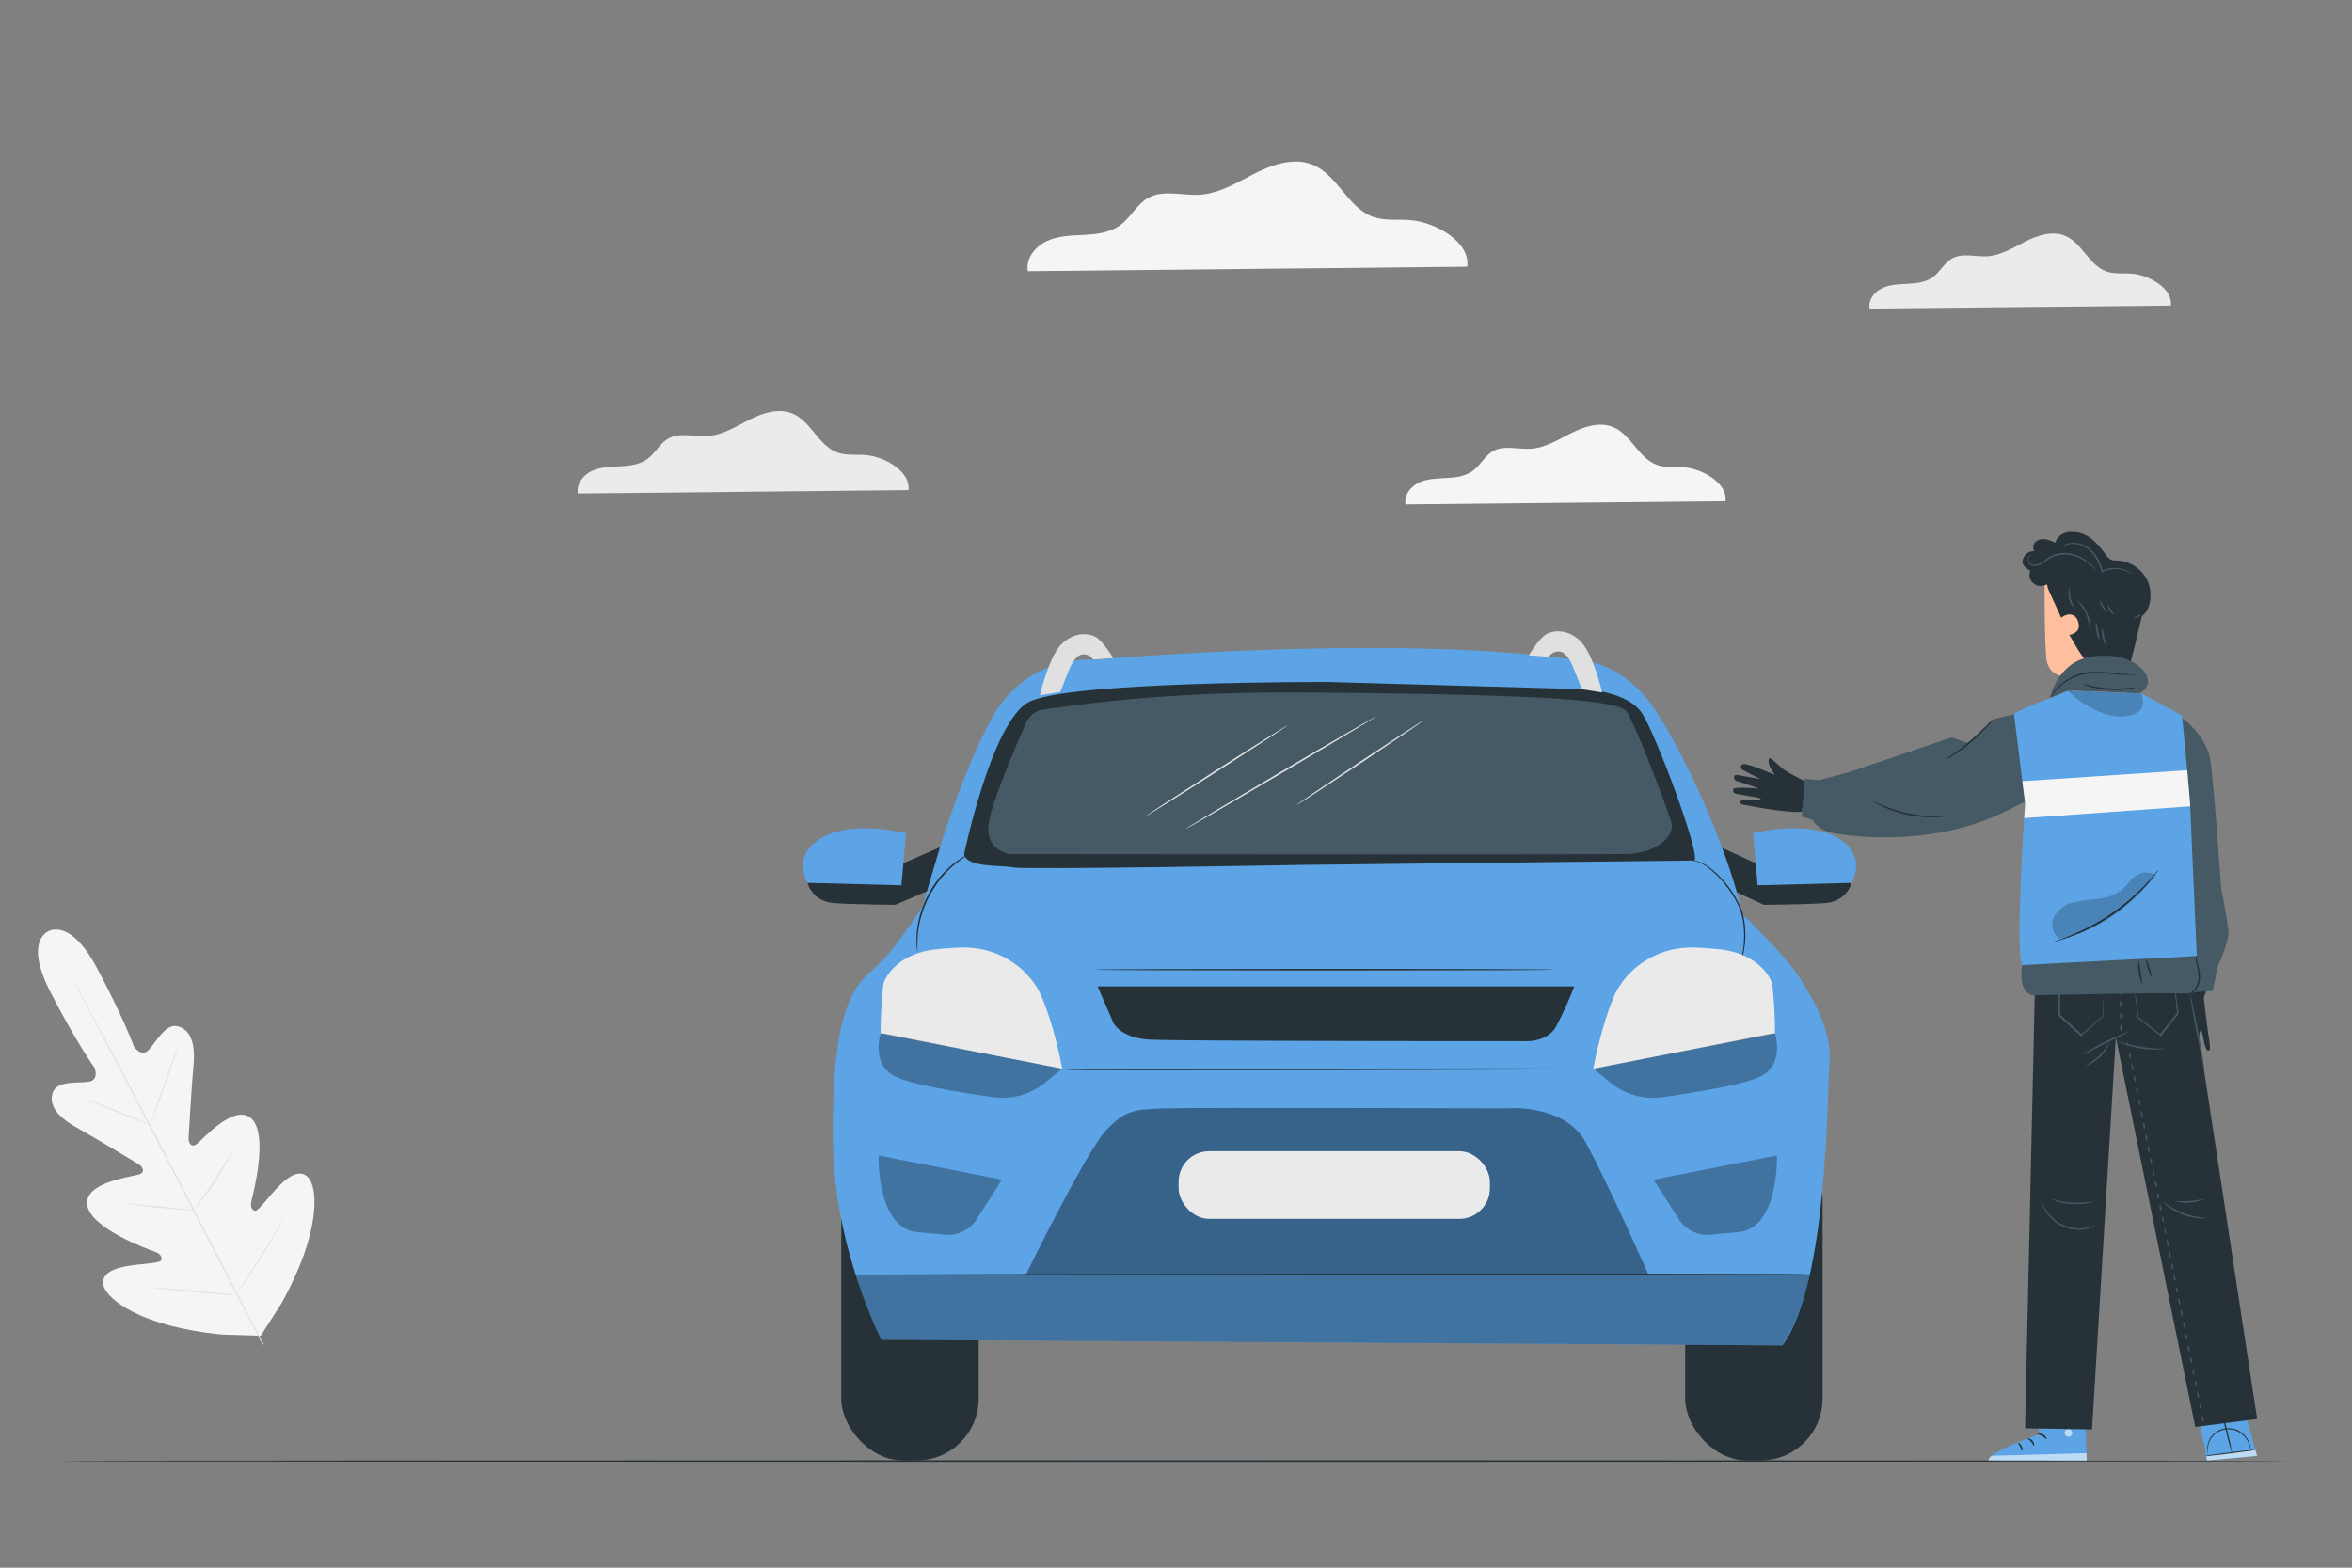 <svg xmlns="http://www.w3.org/2000/svg" viewBox="0 0 750 500"><rect x="0" y="0" width="750" height="500" fill="#808080" stroke="none"/><g id="freepik--background-complete--inject-119"><path d="M15.31,297.1S7.67,300,16,316.26s14.17,24.33,14.17,24.33,1.48,3.78-1.7,4.38-10.2-.5-11.61,3.4c-1.46,4.05,1.49,7.85,7.46,11.18s18.77,11.09,19.92,11.8,2.28,2.45.17,3.2S26.58,377,27.83,384.44s19.4,14,21.37,14.72,2.44,1.59,2.28,2.67-5.51,1.15-10,1.82-9.53,2.22-8.45,6.45S44.91,423.19,71,425.65l12.15.36,6.58-10.29c12.74-22.88,11.54-36.77,8.66-40.06s-7,0-10.1,3.3-6.17,7.68-7.15,7.19-1.4-1.34-.9-3.39,5.39-20.7,0-25.94-15.75,6.78-17.56,8.09-2.62-.63-2.55-2,.93-16.3,1.57-23.1-.83-11.39-5-12.48c-4-1.05-7.08,5.35-9.38,7.64s-4.57-1.08-4.57-1.08-3.35-9.34-12-25.45-15.53-11.32-15.53-11.32" style="fill:#f5f5f5"></path><path d="M83.77,428.86C77.45,417,66.58,395.73,57.15,377.51s-18-34.68-24.24-46.58l-7.43-14.07-2-3.83L23,312c-.11-.23-.16-.35-.16-.35l.2.33.54,1c.49.88,1.19,2.16,2.08,3.8,1.8,3.3,4.38,8.09,7.53,14,6.32,11.86,14.91,28.32,24.34,46.53s20.27,39.5,26.53,51.4" style="fill:#e0e0e0"></path><path d="M26.66,350.3a3.66,3.66,0,0,1,.85.23c.54.17,1.31.44,2.26.79,1.9.69,4.5,1.71,7.34,2.88l7.28,3,2.21.91a4.06,4.06,0,0,1,.8.36,3.66,3.66,0,0,1-.85-.23c-.54-.17-1.31-.44-2.26-.79-1.89-.71-4.47-1.76-7.32-2.94l-7.3-3-2.21-.9A4.38,4.38,0,0,1,26.66,350.3Z" style="fill:#e0e0e0"></path><path d="M48.23,357.73c-.1,0,1.77-5.48,4.17-12.17s4.42-12.08,4.52-12.05-1.77,5.49-4.17,12.18S48.33,357.77,48.23,357.73Z" style="fill:#e0e0e0"></path><path d="M61.45,386.35a5,5,0,0,1,.49-.75l1.43-2c1.21-1.66,2.87-4,4.6-6.59s3.24-5,4.31-6.8l1.27-2.09a4.29,4.29,0,0,1,.5-.74,4.29,4.29,0,0,1-.38.82c-.26.51-.65,1.25-1.16,2.14-1,1.8-2.47,4.25-4.22,6.88s-3.44,4.91-4.7,6.54c-.64.82-1.16,1.47-1.53,1.91A3.77,3.77,0,0,1,61.45,386.35Z" style="fill:#e0e0e0"></path><path d="M40.46,383.92a4.07,4.07,0,0,1,.83,0l2.25.18c1.9.16,4.52.4,7.41.7s5.5.59,7.39.82l2.24.29a3.89,3.89,0,0,1,.82.15,3.34,3.34,0,0,1-.83,0l-2.25-.17c-1.9-.16-4.52-.41-7.41-.7s-5.51-.59-7.4-.82l-2.24-.29A3.43,3.43,0,0,1,40.46,383.92Z" style="fill:#e0e0e0"></path><path d="M48.92,410.67a7.08,7.08,0,0,1,1.06,0l2.89.2c2.43.2,5.79.49,9.5.83s7.06.68,9.49.94l2.87.33a7.33,7.33,0,0,1,1,.17,5,5,0,0,1-1.06,0l-2.88-.21c-2.44-.19-5.8-.49-9.51-.83s-7.06-.68-9.49-.94L50,410.84A4.92,4.92,0,0,1,48.92,410.67Z" style="fill:#e0e0e0"></path><path d="M75.16,412.93a5.92,5.92,0,0,1,.59-1c.45-.66,1-1.52,1.73-2.57,1.46-2.17,3.46-5.17,5.57-8.55s4-6.49,5.27-8.75c.63-1.08,1.15-2,1.56-2.67a7.51,7.51,0,0,1,.6-1,5,5,0,0,1-.48,1c-.33.65-.82,1.58-1.45,2.73-1.26,2.3-3.06,5.43-5.18,8.82s-4.16,6.37-5.67,8.51c-.76,1.06-1.38,1.92-1.83,2.5A6.55,6.55,0,0,1,75.16,412.93Z" style="fill:#e0e0e0"></path><path d="M289.67,156.32c.81-5.86-7.46-10.68-13.67-11.18-3-.24-6,.22-8.85-.76-6.08-2.12-8.51-10-14.44-12.48-4.44-1.87-9.54-.2-13.84,2s-8.55,4.89-13.36,5.2c-4.18.26-8.71-1.29-12.37.76-2.73,1.52-4.15,4.66-6.66,6.51s-5.67,2.19-8.71,2.36-6.21.2-9,1.47-5.07,4.2-4.5,7.2Z" style="fill:#ebebeb"></path><path d="M467.87,85.06c1.07-7.79-9.92-14.2-18.17-14.86-3.94-.32-8,.28-11.76-1-8.09-2.82-11.32-13.26-19.2-16.59-5.9-2.48-12.69-.27-18.4,2.61S389,61.7,382.58,62.11c-5.55.35-11.58-1.71-16.44,1-3.63,2-5.52,6.2-8.86,8.66s-7.53,2.92-11.58,3.14-8.25.26-11.94,2-6.74,5.59-6,9.58Z" style="fill:#f5f5f5"></path><path d="M550.22,159.87C551,154.2,543,149.54,537,149.05c-2.86-.23-5.84.21-8.56-.74-5.89-2.05-8.24-9.65-14-12.08-4.3-1.81-9.24-.19-13.4,1.9s-8.28,4.73-12.93,5c-4,.26-8.44-1.24-12,.74-2.63,1.47-4,4.51-6.45,6.3s-5.48,2.13-8.43,2.29-6,.19-8.69,1.42-4.91,4.07-4.35,7Z" style="fill:#f5f5f5"></path><path d="M692.23,97.46c.73-5.34-6.8-9.73-12.46-10.19-2.7-.21-5.51.2-8.07-.69-5.54-1.93-7.75-9.09-13.16-11.37-4-1.71-8.7-.19-12.61,1.78s-7.8,4.46-12.18,4.74c-3.8.24-7.94-1.17-11.27.69-2.49,1.38-3.79,4.25-6.08,5.93s-5.15,2-7.93,2.16-5.66.18-8.19,1.33-4.62,3.84-4.09,6.57Z" style="fill:#ebebeb"></path></g><g id="freepik--Car--inject-119"><path d="M590.45,281.58s-1.42,6-8.68,6.47-19.33.53-19.33.53l-10-4.63-3.75-13.73,11.19,5.09Z" style="fill:#263238"></path><path d="M590.45,281.58s5.4-8.88-4.81-14.53S559,265.77,559,265.77l1.46,16.59Z" style="fill:#5CA4E6"></path><rect x="537.36" y="362.68" width="43.82" height="103.13" rx="19.76" style="fill:#263238"></rect><rect x="268.25" y="362.68" width="43.82" height="103.13" rx="19.76" style="fill:#263238"></rect><path d="M281.09,427.3s-15-28.77-15.49-62.85,4-47.8,11.95-54.44,16.82-21.25,16.82-21.25,9.09-36.09,21.69-59.31c11.5-21.19,32.75-19,32.75-19s93.39-8.37,151.82-.2c0,0,15.93-1.13,27.44,16.58s24.34,48.68,27.44,64.62c0,0,13.72,13.28,17.71,19.47s11.06,17.26,10.18,27.89-.45,70.37-15,90.29Z" style="fill:#5CA4E6"></path><path d="M307.44,272.41s8.63-41.5,20.32-48.35,95.71-6.55,95.71-6.55l81.44,2.31s14.31.41,18.95,8.07,18.14,43.94,16.52,46.56L415,275.86s-88.28,1.61-91.9.8S308.21,276.89,307.44,272.41Z" style="fill:#263238"></path><path d="M321.89,272.41s-7.64-1.12-6.65-9.5c.77-6.5,8.54-24.67,12-32.46a7.07,7.07,0,0,1,5.57-4.16c10.56-1.36,37.28-5.83,84.83-5.41,60.6.53,97.63,1.64,101,6,2.68,3.47,13.07,31.21,14.28,35.28,1.4,4.71-5,9.95-14.08,10.2S321.89,272.41,321.89,272.41Z" style="fill:#455a64"></path><g style="opacity:0.4"><path d="M505.74,364.51c-6.93-12.88-25.87-11-25.87-11s-97.62-.33-107.91,0-12.95.38-19.26,7-25.59,46.07-25.59,46.07H525.66S513.59,379.11,505.74,364.51Z"></path></g><rect x="370.85" y="372.15" width="1.33" height="1.33" style="fill:none"></rect><path d="M350,314.6l5.07,11.69s2.15,4.54,11,5.26c6.92.55,119.62.52,119.62.52s7.5.66,10.44-4.56a117.16,117.16,0,0,0,5.87-12.91Z" style="fill:#263238"></path><path d="M280.82,329.6a140.51,140.51,0,0,1,.84-15.49c.32-2.18,4.49-10,16.75-11.32,3.19-.35,5.92-.51,8.21-.57a27.55,27.55,0,0,1,21.18,8.92,24.3,24.3,0,0,1,4.34,6.71c4.38,10.34,6.57,23,6.57,23Z" style="fill:#eaeaea"></path><g style="opacity:0.3"><path d="M281.74,329.6h-.92s-3.14,9.47,4.21,13.53c4.85,2.68,21.15,5.32,31.67,6.8a21.4,21.4,0,0,0,16.43-4.54l5.58-4.5Z"></path></g><path d="M331.63,221.75s2.77-12.05,6.67-16.08,8.49-3.92,11.07-2.53c2.3,1.24,5.63,6.77,5.63,6.77l-6.41.47a3.49,3.49,0,0,0-3.82-1.58c-2.32.66-3.92,4.93-3.92,4.93l-2.77,7Z" style="fill:#e0e0e0"></path><path d="M510.88,220.85s-2.77-12-6.67-16.08-8.49-3.92-11.07-2.53c-2.3,1.24-5.63,6.77-5.63,6.77l6.41.48a3.49,3.49,0,0,1,3.82-1.59c2.32.66,3.92,4.93,3.92,4.93l2.77,7Z" style="fill:#e0e0e0"></path><path d="M495.66,309.27c0,.15-32.8.26-73.26.26s-73.26-.11-73.26-.26,32.79-.26,73.26-.26S495.66,309.13,495.66,309.27Z" style="fill:#263238"></path><g style="opacity:0.3"><path d="M280.15,368.52s-.64,23.29,12.32,24.45l8.8.83a10.9,10.9,0,0,0,10.22-5l8-12.56Z"></path></g><g style="opacity:0.3"><path d="M272.84,406.6l304.32-.19c-1.73,8.41-4.5,16.09-8.81,22.66L281.09,427.3A149.89,149.89,0,0,1,272.84,406.6Z"></path></g><path d="M257.49,281.58s1.41,6,8.68,6.47,19.33.53,19.33.53l10.06-4.3,4.16-14.06-11.65,5.09Z" style="fill:#263238"></path><path d="M257.49,281.58s-5.4-8.88,4.8-14.53,26.61-1.28,26.61-1.28l-1.45,16.59Z" style="fill:#5CA4E6"></path><rect x="375.83" y="367.17" width="99.26" height="21.58" rx="9.73" style="fill:#eaeaea"></rect><path d="M308.65,272.65c.06.1-1.78,1.06-4.32,3.18a26.8,26.8,0,0,0-2,1.83c-.72.67-1.38,1.47-2.1,2.28a37.54,37.54,0,0,0-3.92,5.9,35.75,35.75,0,0,0-2.6,6.6,30.3,30.3,0,0,0-.67,3,24,24,0,0,0-.37,2.67c-.29,3.3,0,5.36-.14,5.36a6.59,6.59,0,0,1-.2-1.43,13.94,13.94,0,0,1-.08-1.7,19.54,19.54,0,0,1,.05-2.25,23.89,23.89,0,0,1,.31-2.72,30.84,30.84,0,0,1,.64-3.08,34.78,34.78,0,0,1,2.59-6.71,35.4,35.4,0,0,1,4-6,30.19,30.19,0,0,1,2.16-2.29,22.82,22.82,0,0,1,2.06-1.8,20.87,20.87,0,0,1,1.82-1.34,13.26,13.26,0,0,1,1.44-.9A8,8,0,0,1,308.65,272.65Z" style="fill:#263238"></path><path d="M508.08,340.89c0,.15-37.76.34-84.32.43s-84.34.05-84.34-.1,37.75-.33,84.34-.42S508.08,340.75,508.08,340.89Z" style="fill:#263238"></path><path d="M438.92,228.45c.07.12-13.53,8.29-30.37,18.23S378,264.59,377.92,264.46s13.52-8.28,30.37-18.23S438.84,228.33,438.92,228.45Z" style="fill:#e0e0e0"></path><path d="M410.63,231.33c.08.12-10,6.7-22.49,14.7s-22.7,14.38-22.77,14.26,10-6.7,22.49-14.7S410.56,231.21,410.63,231.33Z" style="fill:#e0e0e0"></path><path d="M453.84,229.83c.08.12-8.91,6.25-20.07,13.68s-20.28,13.37-20.36,13.25,8.9-6.24,20.07-13.68S453.76,229.71,453.84,229.83Z" style="fill:#e0e0e0"></path><path d="M577.16,406.41c0,.14-68.13.3-152.15.35s-152.17,0-152.17-.16,68.11-.3,152.17-.36S577.16,406.27,577.16,406.41Z" style="fill:#263238"></path><path d="M554.36,309.29a12.42,12.42,0,0,1,.41-1.62,39.76,39.76,0,0,0,1-4.44,30,30,0,0,0,.32-6.7,21.9,21.9,0,0,0-1.87-7.93,33.52,33.52,0,0,0-4.46-6.89A30.51,30.51,0,0,0,545,277,12.13,12.13,0,0,0,541,274.8a5.4,5.4,0,0,0-1.19-.26,1.6,1.6,0,0,1-.42-.09s.14,0,.43,0a4.5,4.5,0,0,1,1.24.18,11.6,11.6,0,0,1,4.08,2.08,29.56,29.56,0,0,1,4.92,4.71,32.77,32.77,0,0,1,4.56,7A16.06,16.06,0,0,1,556,292.5a27.37,27.37,0,0,1,.51,4,28.58,28.58,0,0,1-.42,6.79,33.12,33.12,0,0,1-1.13,4.44c-.17.51-.32.9-.42,1.17S554.38,309.3,554.36,309.29Z" style="fill:#263238"></path><path d="M566,329.6a138.87,138.87,0,0,0-.85-15.49c-.31-2.18-4.48-10-16.75-11.32-3.18-.35-5.91-.51-8.2-.57A27.53,27.53,0,0,0,519,311.14a24.33,24.33,0,0,0-4.35,6.71c-4.38,10.34-6.57,23-6.57,23Z" style="fill:#eaeaea"></path><g style="opacity:0.3"><path d="M565.05,329.6H566s3.13,9.47-4.22,13.53c-4.85,2.68-21.15,5.32-31.67,6.8a21.41,21.41,0,0,1-16.43-4.54l-5.58-4.5Z"></path></g><g style="opacity:0.3"><path d="M566.64,368.52s.65,23.29-12.31,24.45l-8.81.83a10.92,10.92,0,0,1-10.22-5l-8-12.56Z"></path></g></g><g id="freepik--Character--inject-119"><path d="M689.32,321.29c-.23.66-.51,1.43-.88,2.32a7.87,7.87,0,0,1-1.34,2.08,11.43,11.43,0,0,1-2.3,2.05,1,1,0,0,0,.15,1.8c.85.12,3.19-1.05,5-3.48s2,2.38,2.1,4.13.61,7.15,1.17,7.55c.82.59,1.6-.18,1.47-1.93s-.14-7,.78-7,1.24,8.91,1.24,8.91-.24,1.92.83,2c1.93.06.89-9.4.77-10.29-.08-.63.92-.67,1,0s.11,8.9,2.08,9c1.5.07-.79-7.78.15-9.49s1.13,6.13,2.57,6.13c.54,0,.94-.08.18-4.56-.37-2.18-1.56-12.29-1.56-12.29l2.71-7.73-11.63-4.88Z" style="fill:#263238"></path><path d="M695.45,228.68s7.79,5.44,9.29,13.22c1.08,5.56,3.53,41.29,3.53,41.29s2.12,10.5,2.33,13.89-3.37,11-3.37,11l-1.64,8-7.2.44-6.88-18.72Z" style="fill:#455a64"></path><polygon points="714.79 446.28 719.67 464.36 703.78 465.81 700.45 448.6 714.79 446.28" style="fill:#5CA4E6"></polygon><path d="M703.32,464.34a11,11,0,0,0,2.33-.08c1.43-.11,3.4-.33,5.58-.61l5.55-.75a13.88,13.88,0,0,0,2.29-.39,10.92,10.92,0,0,0-2.33.08c-1.43.12-3.4.34-5.57.62l-5.55.74A13.17,13.17,0,0,0,703.32,464.34Z" style="fill:#263238"></path><g style="opacity:0.6"><polyline points="719.67 464.36 703.78 465.81 703.53 464.49 719.22 462.49 719.66 464.18" style="fill:#fff"></polyline></g><path d="M711.78,463.56a68.33,68.33,0,0,0-1.51-6.93,67.3,67.3,0,0,0-1.87-6.84,65.19,65.19,0,0,0,1.51,6.93A67.3,67.3,0,0,0,711.78,463.56Z" style="fill:#263238"></path><path d="M704.2,464.22a7.76,7.76,0,0,1,0-3.36,6.73,6.73,0,0,1,1.73-3.14,6.51,6.51,0,0,1,4-1.82,6.75,6.75,0,0,1,4.25,1,7.3,7.3,0,0,1,2.48,2.63,9.34,9.34,0,0,1,1,3.22s0-.08,0-.24,0-.39,0-.69a7.38,7.38,0,0,0-3.28-5.21,7,7,0,0,0-4.48-1.05,6.54,6.54,0,0,0-5.91,5.27,6.29,6.29,0,0,0,0,2.54,4.19,4.19,0,0,0,.2.66C704.15,464.15,704.19,464.23,704.2,464.22Z" style="fill:#263238"></path><path d="M649.18,441.43l1.06,16.06s-16,5.31-16.08,8.3l31.24.22-.63-25.09Z" style="fill:#5CA4E6"></path><g style="opacity:0.6"><path d="M659.85,455.85a1.28,1.28,0,0,1,.93,1.43,1.24,1.24,0,0,1-1.41.93,1.35,1.35,0,0,1-1-1.52,1.26,1.26,0,0,1,1.57-.8" style="fill:#fff"></path></g><g style="opacity:0.6"><path d="M665.4,466l-.07-2.53-30.16.84A2.13,2.13,0,0,0,634,466Z" style="fill:#fff"></path></g><path d="M649.73,457.35c0,.15.78.2,1.54.67s1.18,1.09,1.32,1-.11-.94-1.05-1.49S649.69,457.21,649.73,457.35Z" style="fill:#263238"></path><path d="M646.5,458.8c0,.15.64.39,1.17,1s.71,1.31.86,1.3.22-.88-.46-1.65S646.5,458.66,646.5,458.8Z" style="fill:#263238"></path><path d="M644.76,462.78c.14,0,.33-.74-.09-1.56s-1.14-1.14-1.2-1,.39.56.72,1.24S644.61,462.77,644.76,462.78Z" style="fill:#263238"></path><path d="M649.89,453.66c.07.14.77-.09,1.63-.06s1.54.29,1.62.15-.59-.65-1.61-.68S649.82,453.55,649.89,453.66Z" style="fill:#263238"></path><g style="opacity:0.3"><polygon points="649.39 444.61 649.58 447.48 664.91 446.87 664.86 444.29 649.39 444.61"></polygon></g><path d="M649.74,450.42a2.93,2.93,0,0,0,1.56-.06,6.6,6.6,0,0,0,1.62-.55,9,9,0,0,0,.89-.5,2.14,2.14,0,0,0,.46-.38.67.67,0,0,0,0-.82.81.81,0,0,0-.68-.32,2,2,0,0,0-.58.09,5.47,5.47,0,0,0-1,.37,5.3,5.3,0,0,0-1.41,1c-.71.69-.94,1.27-.89,1.29s.41-.44,1.13-1a6.06,6.06,0,0,1,1.37-.83,6.2,6.2,0,0,1,.89-.3c.33-.1.61-.11.7,0s0,.08,0,.18a1.75,1.75,0,0,1-.34.28,8.88,8.88,0,0,1-.81.5,9.15,9.15,0,0,1-1.49.62A11.31,11.31,0,0,0,649.74,450.42Z" style="fill:#263238"></path><path d="M649.94,450.63c.06,0,.35-.53.37-1.52a5.35,5.35,0,0,0-.26-1.71,5.52,5.52,0,0,0-.43-.93,1.28,1.28,0,0,0-1-.76.73.73,0,0,0-.64.45,2,2,0,0,0-.14.58,3.39,3.39,0,0,0,0,1.06,3.49,3.49,0,0,0,.71,1.59c.64.79,1.28.95,1.29.9s-.49-.36-1-1.12a3.6,3.6,0,0,1-.54-1.45,3.46,3.46,0,0,1,0-.91c0-.33.16-.6.28-.57s.43.23.56.49a5.49,5.49,0,0,1,.42.84,5.94,5.94,0,0,1,.35,1.55C650,450,649.86,450.61,649.94,450.63Z" style="fill:#263238"></path><polygon points="649.18 301.91 696.76 301.55 719.76 452.58 700.01 455.09 674.7 330.9 667.12 455.53 667.1 455.9 645.75 455.53 649.18 301.91" style="fill:#263238"></polygon><path d="M670.82,314.15l-1.07,0h-2.91l-10.16-.08.23-.22c0,3,0,6.32,0,9.86l-.07-.18,1.79,1.65,5.27,4.85h-.32l7.09-6.2-.06.14c0-2.94.08-5.37.1-7.13,0-.81,0-1.47,0-2a5.43,5.43,0,0,1,0-.72,2.68,2.68,0,0,1,0,.65c0,.5,0,1.15,0,1.94,0,1.8.06,4.26.1,7.25v.08l-.07.06-7,6.28-.16.15-.16-.15-5.28-4.84-1.79-1.65-.08-.07v-.11c0-3.54,0-6.88,0-9.86v-.23h.22L667,314l2.86.12A6.13,6.13,0,0,1,670.82,314.15Z" style="fill:#455a64"></path><path d="M693.22,313.49a7.86,7.86,0,0,1-1,.15l-2.6.32-9.1,1,.19-.24c.36,2.91.78,6.24,1.23,9.78l-.09-.16L684,326c1.75,1.39,3.44,2.75,5,4l-.34,0,5.6-6.94,0,.15c-.32-2.92-.57-5.32-.76-7.08-.08-.81-.15-1.47-.2-2a5.48,5.48,0,0,1,0-.73,4.73,4.73,0,0,1,.12.64c.07.51.17,1.15.29,1.94.24,1.78.57,4.22,1,7.17v.08l0,.07-5.53,7-.15.19-.19-.15-5.06-4-2-1.63-.08-.07v-.1c-.43-3.54-.82-6.87-1.17-9.79l0-.22.22,0,9.27-.83,2.55-.2A5.84,5.84,0,0,1,693.22,313.49Z" style="fill:#455a64"></path><path d="M664.1,336.42a10.79,10.79,0,0,1,2-1.34c1.27-.76,3.06-1.76,5.09-2.77s3.9-1.84,5.27-2.4a10.52,10.52,0,0,1,2.27-.79,12.9,12.9,0,0,1-2.13,1.11c-1.33.64-3.17,1.52-5.19,2.53s-3.83,1.95-5.14,2.63A12.31,12.31,0,0,1,664.1,336.42Z" style="fill:#455a64"></path><path d="M664.72,340.08a26.87,26.87,0,0,0,4.69-3.4,28.36,28.36,0,0,0,3.47-4.63,12.72,12.72,0,0,1-8.16,8Z" style="fill:#455a64"></path><path d="M651.28,383.72c.09,0,.44,1.09,1.49,2.61a12.39,12.39,0,0,0,12.48,5.27c1.82-.31,2.87-.84,2.9-.76s-.23.19-.71.41a10.29,10.29,0,0,1-2.12.69,12,12,0,0,1-12.85-5.42,9.9,9.9,0,0,1-1-2A2.26,2.26,0,0,1,651.28,383.72Z" style="fill:#455a64"></path><path d="M654.41,382.44a12.68,12.68,0,0,1,1.91.48,22.94,22.94,0,0,0,4.66.64c3.69.13,6.67-.43,6.7-.27a6.84,6.84,0,0,1-1.93.47,24.56,24.56,0,0,1-4.79.29,17.7,17.7,0,0,1-4.74-.79A5.5,5.5,0,0,1,654.41,382.44Z" style="fill:#455a64"></path><path d="M689.79,383.34a33.23,33.23,0,0,0,6.56,3.63,32.14,32.14,0,0,0,7.34,1.54,6.77,6.77,0,0,1-2.23.07,18.93,18.93,0,0,1-10-3.73A7.13,7.13,0,0,1,689.79,383.34Z" style="fill:#455a64"></path><path d="M694,383.15c0-.15,2,.09,4.33-.1s4.24-.73,4.29-.58a10.12,10.12,0,0,1-4.25,1.07A10,10,0,0,1,694,383.15Z" style="fill:#455a64"></path><path d="M675,331.94a45.55,45.55,0,0,0,15.63,2.51,8.74,8.74,0,0,1-2.34.27,29.25,29.25,0,0,1-5.66-.35,28.75,28.75,0,0,1-5.49-1.44A8.38,8.38,0,0,1,675,331.94Z" style="fill:#455a64"></path><path d="M676.28,326.84c.14,0,.25.42.24,1s-.12.95-.26.95-.24-.43-.24-1S676.15,326.83,676.28,326.84Z" style="fill:#455a64"></path><path d="M676.27,323c.13,0,.25.43.25,1s-.1,1-.23,1-.26-.43-.26-.95S676.13,323,676.27,323Z" style="fill:#455a64"></path><path d="M676.17,319.21c.14,0,.26.42.28,1s-.08.95-.22,1-.26-.42-.28-.95S676,319.22,676.17,319.21Z" style="fill:#455a64"></path><path d="M676,315.4c.13,0,.27.42.29.94s-.06,1-.19,1-.27-.42-.3-.94S675.85,315.41,676,315.4Z" style="fill:#455a64"></path><path d="M675.72,311.6c.14,0,.28.41.32.93s0,1-.18,1-.28-.41-.32-.93S675.58,311.61,675.72,311.6Z" style="fill:#455a64"></path><path d="M675.37,307.81c.13,0,.29.4.34.92s0,1-.16,1-.29-.4-.34-.92S675.23,307.82,675.37,307.81Z" style="fill:#455a64"></path><path d="M702.21,451.55c.13,0,.32.37.43.88s.07,1-.06,1-.33-.37-.43-.88S702.07,451.57,702.21,451.55Z" style="fill:#455a64"></path><path d="M701.46,447.81c.13,0,.32.37.43.88s.08,1-.06,1-.33-.37-.43-.89S701.32,447.83,701.46,447.81Z" style="fill:#455a64"></path><path d="M700.71,444.07c.13,0,.33.37.43.89s.08,1-.06,1-.32-.37-.43-.89S700.58,444.1,700.71,444.07Z" style="fill:#455a64"></path><path d="M700,440.33c.14,0,.33.37.43.89s.08.95,0,1-.33-.37-.43-.89S699.83,440.36,700,440.33Z" style="fill:#455a64"></path><path d="M699.21,436.59c.14,0,.33.37.43.89s.08,1,0,1-.33-.37-.43-.88S699.08,436.62,699.21,436.59Z" style="fill:#455a64"></path><path d="M698.47,432.86c.13,0,.32.37.43.88s.07,1-.06,1-.33-.36-.43-.88S698.33,432.88,698.47,432.86Z" style="fill:#455a64"></path><path d="M697.72,429.12c.13,0,.33.37.43.88s.08,1-.06,1-.32-.37-.43-.89S697.58,429.15,697.72,429.12Z" style="fill:#455a64"></path><path d="M697,425.38c.14,0,.33.37.43.89s.08,1,0,1-.33-.37-.44-.89S696.84,425.41,697,425.38Z" style="fill:#455a64"></path><path d="M696.22,421.64c.14,0,.33.37.43.89s.08,1,0,1-.33-.37-.43-.88S696.09,421.67,696.22,421.64Z" style="fill:#455a64"></path><path d="M695.48,417.9c.13,0,.32.37.43.89s.07,1-.06,1-.33-.37-.43-.88S695.34,417.93,695.48,417.9Z" style="fill:#455a64"></path><path d="M694.73,414.17c.13,0,.32.37.43.88s.08,1-.06,1-.33-.37-.43-.89S694.59,414.19,694.73,414.17Z" style="fill:#455a64"></path><path d="M694,410.43c.13,0,.33.37.43.88s.08,1-.06,1-.32-.37-.43-.89S693.85,410.46,694,410.43Z" style="fill:#455a64"></path><path d="M693.23,406.69c.14,0,.33.37.43.89s.08.95,0,1-.33-.37-.43-.89S693.1,406.72,693.23,406.69Z" style="fill:#455a64"></path><path d="M692.48,403c.14,0,.33.37.43.89s.08,1,0,1-.33-.37-.43-.88S692.35,403,692.48,403Z" style="fill:#455a64"></path><path d="M691.74,399.22c.13,0,.32.36.43.88s.08,1-.06,1-.33-.37-.43-.88S691.6,399.24,691.74,399.22Z" style="fill:#455a64"></path><path d="M691,395.48c.13,0,.33.37.43.88s.08,1-.06,1-.32-.37-.43-.89S690.85,395.5,691,395.48Z" style="fill:#455a64"></path><path d="M690.24,391.74c.14,0,.33.37.43.89s.08.95,0,1-.33-.37-.43-.89S690.11,391.77,690.24,391.74Z" style="fill:#455a64"></path><path d="M689.49,388c.14,0,.33.37.43.89s.08.95,0,1-.33-.37-.43-.89S689.36,388,689.49,388Z" style="fill:#455a64"></path><path d="M688.75,384.26c.13,0,.32.37.43.89s.07,1-.06,1-.33-.37-.43-.88S688.61,384.29,688.75,384.26Z" style="fill:#455a64"></path><path d="M688,380.53c.13,0,.33.37.43.88s.08,1-.06,1-.32-.36-.43-.88S687.86,380.55,688,380.53Z" style="fill:#455a64"></path><path d="M687.25,376.79c.13,0,.33.37.43.88s.08,1-.06,1-.32-.37-.43-.89S687.12,376.81,687.25,376.79Z" style="fill:#455a64"></path><path d="M686.5,373.05c.14,0,.33.37.43.89s.08.95,0,1-.33-.37-.43-.89S686.37,373.08,686.5,373.05Z" style="fill:#455a64"></path><path d="M685.75,369.31c.14,0,.33.37.44.89s.07.95-.06,1-.33-.37-.43-.88S685.62,369.34,685.75,369.31Z" style="fill:#455a64"></path><path d="M685,365.57c.13,0,.32.37.43.89s.08,1-.06,1-.33-.37-.43-.88S684.87,365.6,685,365.57Z" style="fill:#455a64"></path><path d="M684.26,361.84c.13,0,.33.37.43.88s.08,1-.06,1-.32-.37-.43-.89S684.13,361.86,684.26,361.84Z" style="fill:#455a64"></path><path d="M683.51,358.1c.14,0,.33.37.43.88s.08,1-.05,1-.33-.37-.43-.89S683.38,358.13,683.51,358.1Z" style="fill:#455a64"></path><path d="M682.76,354.36c.14,0,.33.37.43.89s.08.95-.05,1-.33-.37-.43-.89S682.63,354.39,682.76,354.36Z" style="fill:#455a64"></path><path d="M682,350.62c.13,0,.32.37.43.89s.07,1-.06,1-.33-.37-.43-.88S681.88,350.65,682,350.62Z" style="fill:#455a64"></path><path d="M681.27,346.89c.13,0,.33.36.43.88s.08,1-.06,1-.32-.37-.43-.88S681.13,346.91,681.27,346.89Z" style="fill:#455a64"></path><path d="M680.52,343.15c.14,0,.33.37.43.88s.08,1-.06,1-.32-.37-.43-.89S680.39,343.17,680.52,343.15Z" style="fill:#455a64"></path><path d="M679.77,339.41c.14,0,.33.37.43.89s.08.95-.05,1-.33-.37-.43-.89S679.64,339.44,679.77,339.41Z" style="fill:#455a64"></path><path d="M679,335.67c.13,0,.32.37.43.89s.07.95-.06,1-.33-.37-.43-.89S678.89,335.7,679,335.67Z" style="fill:#455a64"></path><path d="M678.38,332.42c.13,0,.3.26.38.64s0,.72-.11.74-.3-.26-.38-.64S678.24,332.45,678.38,332.42Z" style="fill:#455a64"></path><path d="M678,184.54l.12,40.07-17.19.82-.49-9.75s-6.11,1.22-7.69-4.45c-1-3.63-.75-31.62-.75-31.62Z" style="fill:#ffbe9d"></path><path d="M649.72,182.43c2.7.77,3.29,5.2,3.29,5.2l4.25,9.38c2.16-1.69,5.07-1.6,5.62,2.21.4,2.74-3,3.3-3,3.3,2,3.38,3.34,6.12,6.23,9.34,3.14,3.48,4.89,3.84,8.29,3.89h3.75s1.83-5.95,5.23-20.85c3.77-16.52-15.77-14.39-19.39-18.61C658.07,169.43,641.18,180,649.72,182.43Z" style="fill:#263238"></path><path d="M683,196.46c3.17-2.12,3.46-8.08,1.61-11.65a11.48,11.48,0,0,0-9.76-6.06,4.72,4.72,0,0,1-1.59-.18,4.49,4.49,0,0,1-1.71-1.62c-2.83-3.68-5.61-7.3-10.89-7.3a6,6,0,0,0-3.31.82,5.2,5.2,0,0,0-2,2.64,11.15,11.15,0,0,0-3.08-1.11,3.83,3.83,0,0,0-3.1.76,2.32,2.32,0,0,0-.48,3,3.76,3.76,0,0,0-3.75,3.12c-.28,1.76,2.25,3,2.51,3.13,0,0-1.39,2.9,1.91,4.64a4,4,0,0,0,3.26-.25" style="fill:#263238"></path><path d="M670.45,200.32a28.44,28.44,0,0,1,.55,2.94c.36,1.59.89,2.82.77,2.89a5.41,5.41,0,0,1-1.25-2.79A5.53,5.53,0,0,1,670.45,200.32Z" style="fill:#455a64"></path><path d="M668.37,198.35a12.57,12.57,0,0,1,.62,2.84,13.28,13.28,0,0,1,.45,2.88,6.65,6.65,0,0,1-.94-2.79A6.73,6.73,0,0,1,668.37,198.35Z" style="fill:#455a64"></path><path d="M662.42,191.74c0-.05.59.21,1.3.91a9.19,9.19,0,0,1,2,3.25,17.26,17.26,0,0,1,.92,3.71,5.15,5.15,0,0,1,.1,1.58,5.19,5.19,0,0,1-.45-1.51,30.16,30.16,0,0,0-1-3.6,11.32,11.32,0,0,0-1.84-3.19C662.85,192.16,662.37,191.8,662.42,191.74Z" style="fill:#455a64"></path><path d="M660,187.23a17.15,17.15,0,0,0,.27,3.71,17.46,17.46,0,0,0,1.51,3.4,6.49,6.49,0,0,1-1.78-7.11Z" style="fill:#455a64"></path><path d="M680.53,197.24c-.07-.12.36-.48,1-.81s1.12-.5,1.19-.38-.36.48-.95.81S680.6,197.36,680.53,197.24Z" style="fill:#455a64"></path><path d="M672.22,193c.14,0,.4.71.89,1.51s1,1.37.92,1.48-.81-.34-1.34-1.23S672.09,193,672.22,193Z" style="fill:#455a64"></path><path d="M669.67,191.59c.14,0,.5.86,1.15,1.83s1.33,1.66,1.24,1.77-1-.45-1.65-1.5A3.18,3.18,0,0,1,669.67,191.59Z" style="fill:#455a64"></path><path d="M657,174.81s.06-.09.2-.23a4.38,4.38,0,0,1,.65-.52,6,6,0,0,1,3-.92,7.87,7.87,0,0,1,4.47,1.09,10.71,10.71,0,0,1,3.78,4.16,18,18,0,0,1,1.49,3.86l-.35-.14a9,9,0,0,1,7.27-.38,7.77,7.77,0,0,1,1.88,1,2.32,2.32,0,0,1,.57.51,15.3,15.3,0,0,0-2.55-1.25,8.94,8.94,0,0,0-6.94.52l-.27.13-.07-.28a18.6,18.6,0,0,0-1.46-3.75,10.48,10.48,0,0,0-3.59-4,7.64,7.64,0,0,0-4.21-1.14,6.36,6.36,0,0,0-2.88.73C657.3,174.57,657,174.85,657,174.81Z" style="fill:#455a64"></path><path d="M647.93,177a1.54,1.54,0,0,0-.84.56,1.51,1.51,0,0,0-.28,1.11,1.66,1.66,0,0,0,.9,1.17,2.49,2.49,0,0,0,1.84.2,5.63,5.63,0,0,0,2-1,20.55,20.55,0,0,1,2.14-1.49,8.9,8.9,0,0,1,2.68-1,10.87,10.87,0,0,1,5.4.4,13.76,13.76,0,0,1,3.89,2.09,16.66,16.66,0,0,1,2.19,2,3.51,3.51,0,0,1,.67.86,39.83,39.83,0,0,0-3.07-2.58,14.18,14.18,0,0,0-3.82-1.93,10.71,10.71,0,0,0-5.17-.36,9,9,0,0,0-2.53.89,23,23,0,0,0-2.11,1.44,5.9,5.9,0,0,1-2.17,1.05,2.82,2.82,0,0,1-2.1-.29,2,2,0,0,1-1-1.45,1.74,1.74,0,0,1,.41-1.26C647.45,176.85,648,177,647.93,177Z" style="fill:#455a64"></path><path d="M702.93,340.81c-.14,0-1.27-5.23-2.52-11.74s-2.15-11.81-2-11.84,1.27,5.23,2.52,11.74S703.07,340.78,702.93,340.81Z" style="fill:#455a64"></path><path d="M576,249.42s-4.71-2.38-6.77-3.69c-.7-.45-3.12-2.62-4.38-3.76a.52.52,0,0,0-.86.37,4.78,4.78,0,0,0,.55,2.54c.84,1.31,1.3,2.23,1.3,2.23s-8.84-3.86-10-3.38-.84,1.46,0,1.92,5.54,2.85,5.54,2.85-6.89-1.29-7.44-1.32c-1.67-.12-1,1.78-.17,1.93s7.15,2.39,7.15,2.39-7.83-.6-8.14.12c-.48,1.11.52,1.57,1.14,1.64s6.91,1.21,6.91,1.21,1.24.59.4.74-5-.33-5.91.09c-.31.15-1,1.23,1,1.43,1.1.11,11.08,2.38,18.24,2.23Z" style="fill:#263238"></path><path d="M575.45,248.39l-.89,12.1,3.5,1s1.07,2.66,5.13,3.86,30.61,5.13,53.86-5.44c15.62-7.1,18.32-11.26,18.32-11.26s2.3-19.35-7.66-22.19l-12,2.9-7.87,7.73-5.55-1.9L590.17,246.1l-10.11,2.71Z" style="fill:#455a64"></path><path d="M635.74,229.33a15.42,15.42,0,0,1-1.93,2.26,68.78,68.78,0,0,1-5.15,5,45.6,45.6,0,0,1-5.76,4.31,12.51,12.51,0,0,1-2.62,1.41,24.82,24.82,0,0,1,2.42-1.72,66.31,66.31,0,0,0,5.62-4.39c2.1-1.83,3.91-3.59,5.23-4.87A17.61,17.61,0,0,1,635.74,229.33Z" style="fill:#263238"></path><path d="M620.41,260.3a3.13,3.13,0,0,1-.93.18c-.61.08-1.49.15-2.59.18a37.14,37.14,0,0,1-16.6-3.46A25.23,25.23,0,0,1,598,256a3.15,3.15,0,0,1-.79-.53c0-.08,1.23.56,3.23,1.4a43.36,43.36,0,0,0,16.45,3.43C619.06,260.32,620.4,260.22,620.41,260.3Z" style="fill:#263238"></path><path d="M646,299.75s-.53,3.78-1.16,8.06c-.51,3.4-.66,8.05,3,9.66,0,0,44-1,50.36-.58,5,.34,1.6-13.85,1.6-13.85Z" style="fill:#455a64"></path><path d="M683.16,314.13a10.45,10.45,0,0,1-1.09-3.84,10.21,10.21,0,0,1-.08-4,30.45,30.45,0,0,1,.59,3.91A28,28,0,0,1,683.16,314.13Z" style="fill:#263238"></path><path d="M686.16,311.9a19.75,19.75,0,0,1-1.93-6.06,10.06,10.06,0,0,1,1.22,3A9.86,9.86,0,0,1,686.16,311.9Z" style="fill:#263238"></path><path d="M700.29,304.87c.09,0,.09.76.37,1.91a17.68,17.68,0,0,1,.89,4.7,6.78,6.78,0,0,1-.47,2.64,5.22,5.22,0,0,1-1.22,1.83,2.76,2.76,0,0,1-1.76.94,9.23,9.23,0,0,0,1.49-1.19,6.06,6.06,0,0,0,1.44-4.22,24.08,24.08,0,0,0-.73-4.62A4.15,4.15,0,0,1,700.29,304.87Z" style="fill:#263238"></path><path d="M645.78,256.27s-3.26,45.9-1,51.54c0,0,30.49-1.65,41.38-2.13,10.69-.48,14.34-.83,14.34-.83l-2.17-49.63-2.51-27-13-7.09-23.45-.84c-7.36,3.17-14.52,5.44-17.16,7.45Z" style="fill:#5CA4E6"></path><path d="M688.35,277.38a9.82,9.82,0,0,1-.92,1.33c-.62.85-1.57,2-2.82,3.42a59.46,59.46,0,0,1-4.64,4.64,66.35,66.35,0,0,1-6.32,5,67,67,0,0,1-6.91,4.12,61.38,61.38,0,0,1-6,2.67c-1.75.66-3.19,1.13-4.2,1.4a8.57,8.57,0,0,1-1.57.38,11.21,11.21,0,0,1,1.51-.57c1-.33,2.4-.85,4.12-1.56s3.74-1.62,5.92-2.75a71.34,71.34,0,0,0,6.84-4.12,73.77,73.77,0,0,0,6.29-4.9c1.84-1.64,3.43-3.18,4.69-4.54s2.27-2.49,2.93-3.29A9.86,9.86,0,0,1,688.35,277.38Z" style="fill:#263238"></path><polygon points="644.89 249.15 697.46 245.66 698.43 257.16 645.47 260.93 645.78 256.27 644.89 249.15" style="fill:#f5f5f5"></polygon><g style="opacity:0.2"><path d="M659.35,220.31c4.61,4.44,12.78,9.44,19.27,7.95a6.6,6.6,0,0,0,3.87-1.83c1.21-1.22,1-3.69.31-5.28Z"></path></g><g style="opacity:0.2"><path d="M687,279.66c1-1.17-2.59-1.65-4-1.25a8.25,8.25,0,0,0-3.7,2.51,28.35,28.35,0,0,1-3.17,3.22,14.8,14.8,0,0,1-7.31,2.55,51.56,51.56,0,0,0-7.75,1.16,9.52,9.52,0,0,0-6.09,4.57c-1.13,2.35-.52,5.63,1.78,6.88C656.73,299.3,672.06,298.14,687,279.66Z"></path></g><path d="M653.76,222.59s2.13-11.81,13.75-13.26,15.83,4.41,16.32,5,3,4.34-1.6,6.77l-22.88-.82Z" style="fill:#455a64"></path><path d="M681.16,215.07a4.47,4.47,0,0,1-1.18.16,27.37,27.37,0,0,1-3.25,0c-1.37-.07-3-.23-4.78-.38a31.22,31.22,0,0,0-5.81,0,16.34,16.34,0,0,0-9.41,4.26,28.23,28.23,0,0,0-2.88,3.31,4.65,4.65,0,0,1,.56-1,14.18,14.18,0,0,1,2.06-2.52,16.11,16.11,0,0,1,9.61-4.52,29.62,29.62,0,0,1,5.91.07l4.77.49c1.35.12,2.45.16,3.21.18A5.59,5.59,0,0,1,681.16,215.07Z" style="fill:#263238"></path><path d="M681.1,219.2a9.09,9.09,0,0,1-2.47.59,28.85,28.85,0,0,1-12.17-.76,9.2,9.2,0,0,1-2.38-.9,18,18,0,0,1,2.47.54,37.83,37.83,0,0,0,6,.87,38.3,38.3,0,0,0,6-.11A18.78,18.78,0,0,1,681.1,219.2Z" style="fill:#263238"></path></g><g id="freepik--Floor--inject-119"><path d="M730.26,466c0,.15-159.38.26-355.94.26s-356-.11-356-.26,159.34-.26,356-.26S730.26,465.87,730.26,466Z" style="fill:#263238"></path></g></svg>